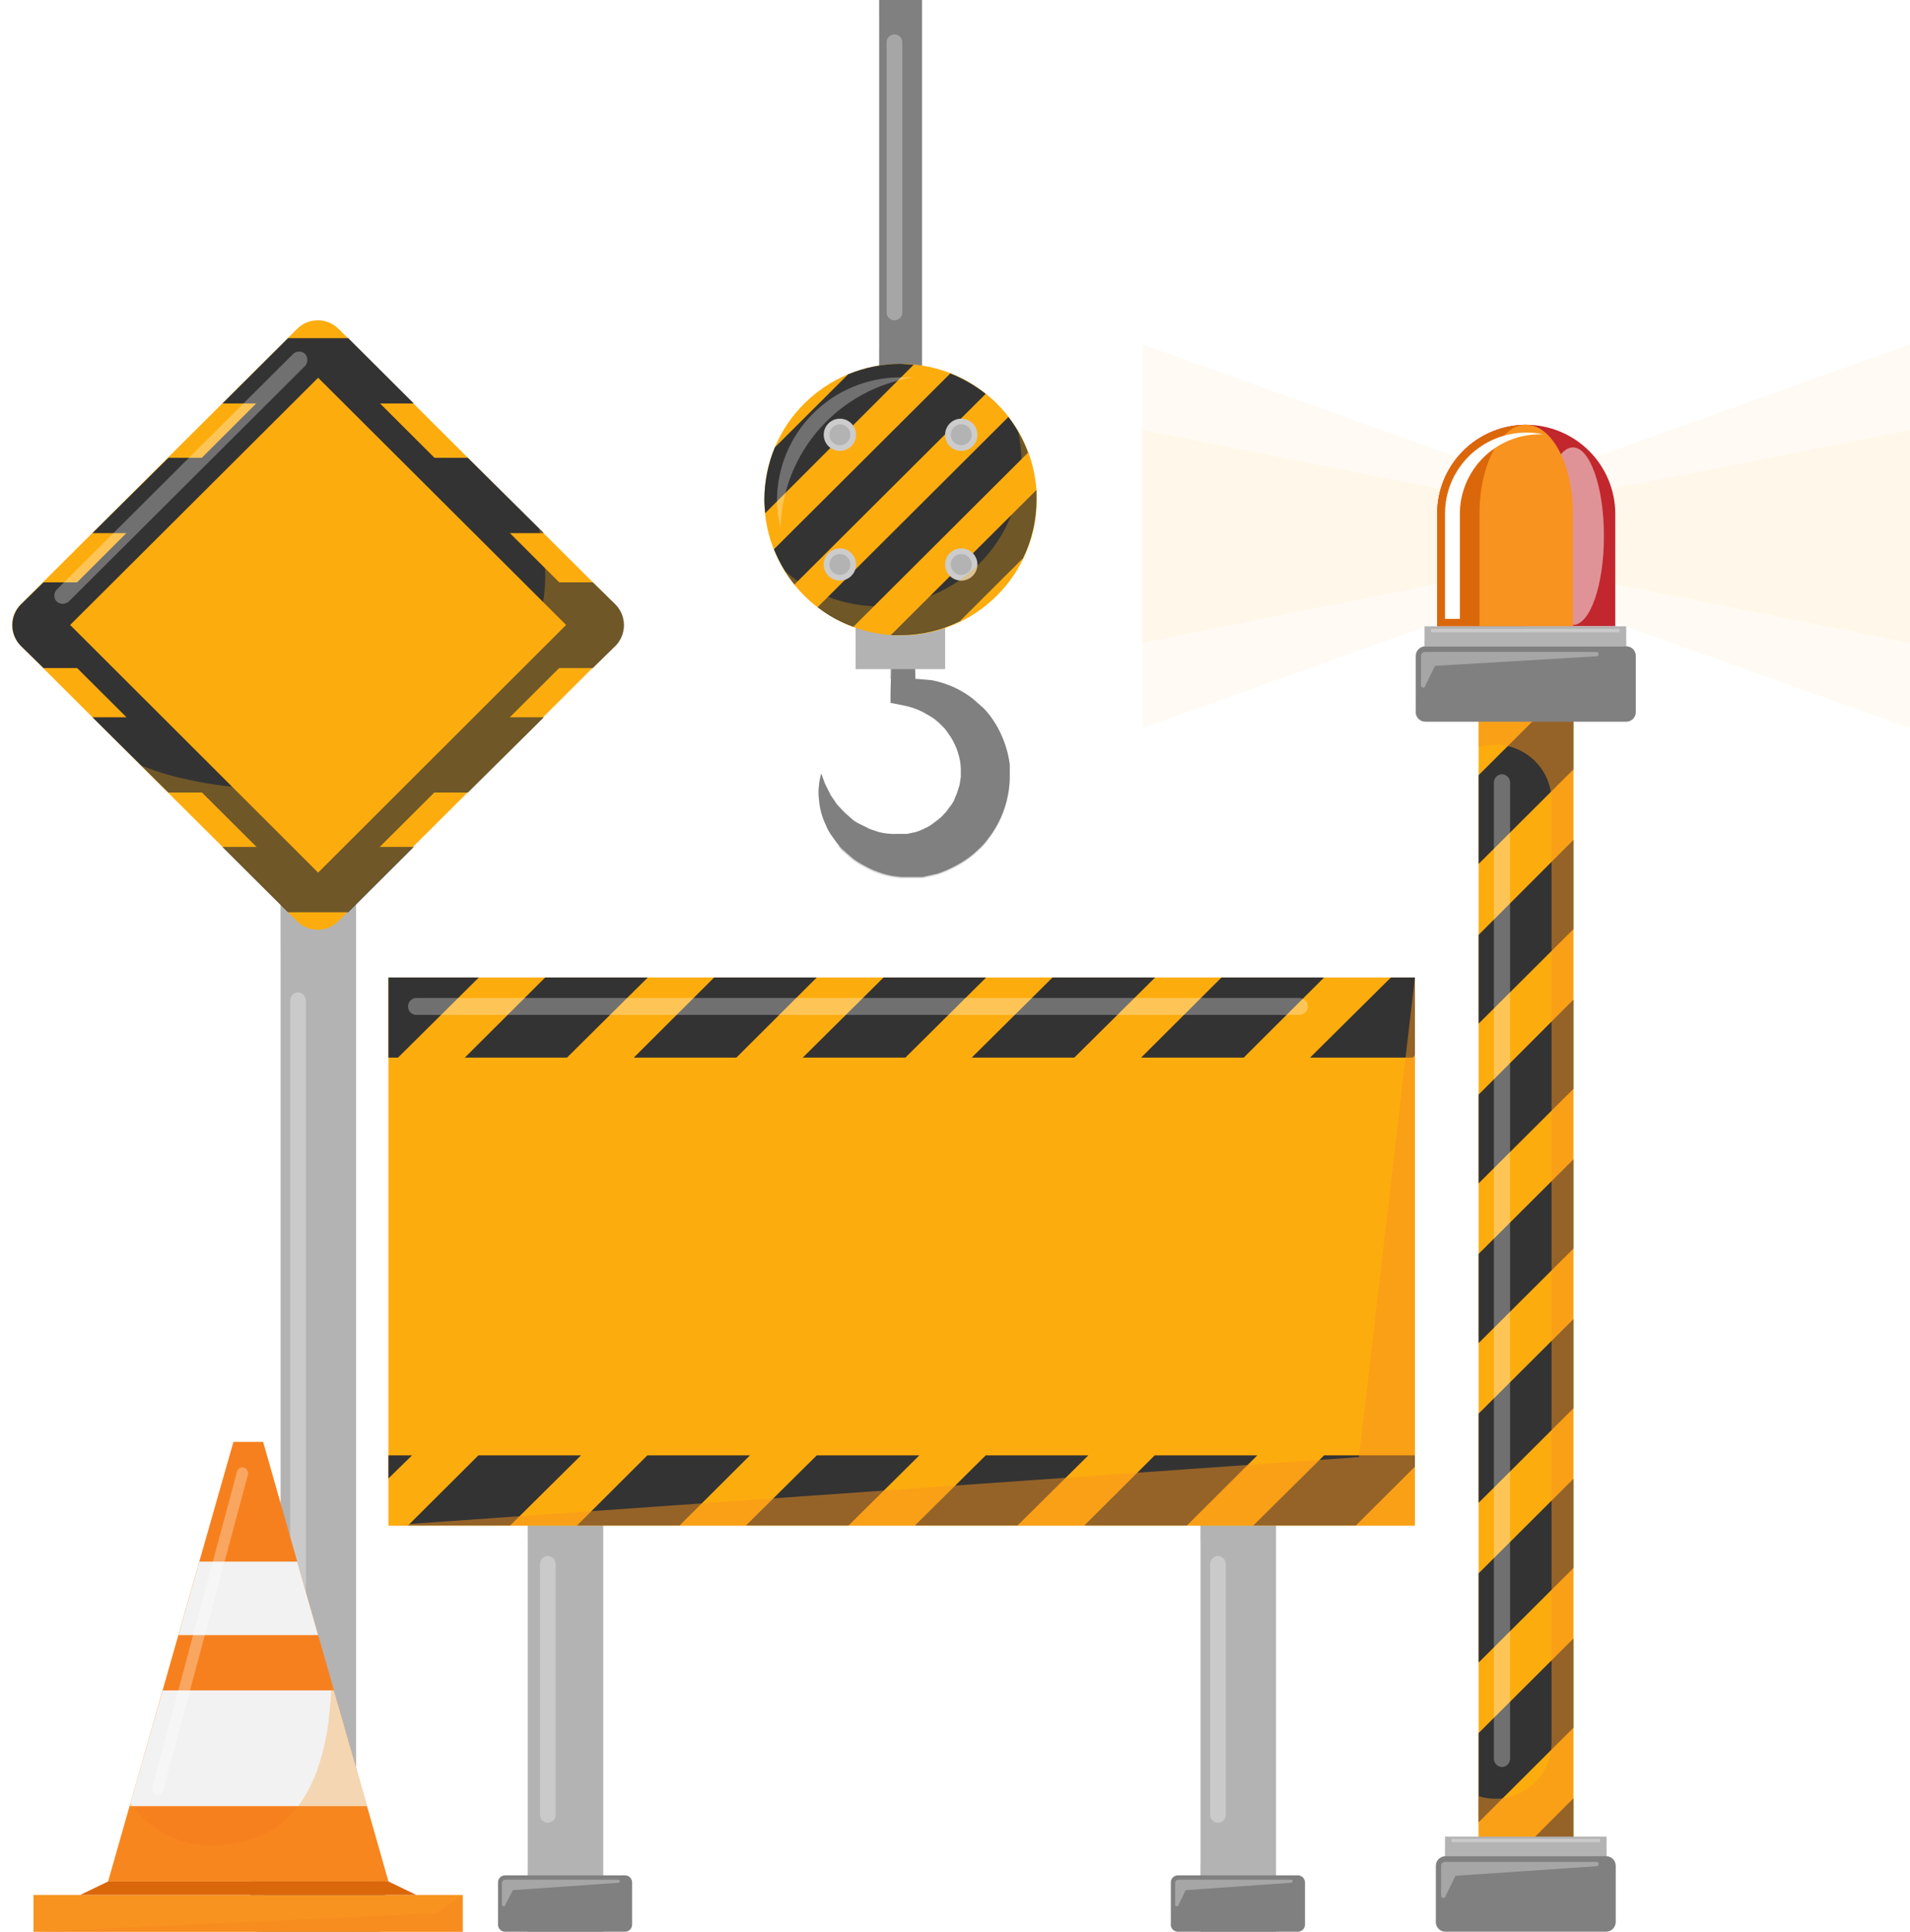 <svg width="358" height="362" viewBox="0 0 358 362" fill="none" xmlns="http://www.w3.org/2000/svg">
<path d="M66.749 157.473H52.592V361.927H66.749V157.473Z" fill="#B3B3B3"/>
<g style="mix-blend-mode:multiply" opacity="0.3">
<path d="M52.592 157.473V177.29C57.502 175.985 63.64 178.594 63.64 185.118V341.531C63.64 348.055 57.502 350.746 52.592 349.36V362H66.668V157.473H52.592Z" fill="#B3B3B3"/>
</g>
<path d="M70.841 351.398H48.337C47.614 351.398 47.027 351.983 47.027 352.703V360.638C47.027 361.359 47.614 361.943 48.337 361.943H70.841C71.564 361.943 72.151 361.359 72.151 360.638V352.703C72.151 351.983 71.564 351.398 70.841 351.398Z" fill="#808080"/>
<g style="mix-blend-mode:screen" opacity="0.3">
<path d="M48.173 357.189C47.928 357.189 47.846 357.107 47.846 356.862V352.785C47.846 352.633 47.906 352.488 48.014 352.381C48.121 352.274 48.267 352.214 48.419 352.214H69.532C69.696 352.214 69.859 352.296 69.859 352.459C69.859 352.545 69.825 352.628 69.763 352.689C69.702 352.75 69.619 352.785 69.532 352.785L49.81 354.171L48.5 356.862C48.5 356.949 48.466 357.032 48.404 357.093C48.343 357.154 48.26 357.189 48.173 357.189Z" fill="white"/>
</g>
<g style="mix-blend-mode:multiply" opacity="0.3">
<path d="M70.841 351.398H70.35V358.656C70.351 359.054 70.198 359.436 69.924 359.724C69.65 360.012 69.275 360.185 68.877 360.206H47.027V360.614C47.047 360.975 47.2 361.316 47.457 361.572C47.713 361.828 48.056 361.98 48.419 362H70.841C71.204 361.98 71.546 361.828 71.803 361.572C72.06 361.316 72.213 360.975 72.233 360.614V352.785C72.213 352.423 72.06 352.082 71.803 351.826C71.546 351.57 71.204 351.418 70.841 351.398Z" fill="#808080"/>
</g>
<g style="mix-blend-mode:screen" opacity="0.3">
<path d="M55.865 341.531C55.475 341.531 55.1 341.376 54.824 341.101C54.547 340.826 54.392 340.452 54.392 340.063V187.483C54.392 187.086 54.544 186.704 54.818 186.415C55.093 186.127 55.467 185.955 55.865 185.934C56.263 185.955 56.638 186.127 56.912 186.415C57.186 186.704 57.339 187.086 57.338 187.483V340.063C57.338 340.452 57.183 340.826 56.907 341.101C56.631 341.376 56.256 341.531 55.865 341.531Z" fill="white"/>
</g>
<path d="M115.24 113.228L63.45 61.618C61.309 59.484 57.837 59.484 55.696 61.618L3.877 113.257C1.736 115.39 1.736 118.85 3.877 120.984L55.667 172.593C57.808 174.727 61.28 174.727 63.421 172.593L115.24 120.955C117.381 118.821 117.381 115.362 115.24 113.228Z" fill="#FDAC0E"/>
<path d="M53.983 63.364L41.708 75.597H77.552L65.276 63.364H53.983Z" fill="#333333"/>
<path d="M101.939 99.899L87.699 85.79H31.561L17.321 99.899H101.939Z" fill="#333333"/>
<path d="M3.9 113.273C2.886 114.309 2.318 115.699 2.318 117.146C2.318 118.594 2.886 119.984 3.9 121.02L8.156 125.179H111.104L115.36 121.02C116.374 119.984 116.942 118.594 116.942 117.146C116.942 115.699 116.374 114.309 115.36 113.273L111.104 109.114H8.156L3.9 113.273Z" fill="#333333"/>
<path d="M31.561 148.502H87.699L101.939 134.394H17.321L31.561 148.502Z" fill="#333333"/>
<path d="M65.276 170.929L77.552 158.696H41.708L53.983 170.929H65.276Z" fill="#333333"/>
<path d="M106.039 113.862L62.871 70.844C61.082 69.061 58.18 69.061 56.39 70.844L13.222 113.862C11.433 115.646 11.433 118.537 13.222 120.321L56.39 163.338C58.18 165.122 61.082 165.122 62.871 163.338L106.039 120.321C107.829 118.537 107.829 115.646 106.039 113.862Z" fill="#FDAC0E"/>
<path d="M59.63 169.216C58.982 169.207 58.364 168.943 57.911 168.482L8.074 118.818C7.648 118.365 7.411 117.767 7.411 117.146C7.411 116.526 7.648 115.928 8.074 115.475L57.911 65.729C58.38 65.299 58.993 65.061 59.63 65.061C60.267 65.061 60.88 65.299 61.348 65.729L111.186 115.475C111.416 115.68 111.601 115.931 111.728 116.212C111.855 116.493 111.921 116.798 111.922 117.106C111.933 117.427 111.872 117.747 111.745 118.043C111.617 118.339 111.427 118.604 111.186 118.818L61.348 168.482C60.895 168.943 60.277 169.207 59.63 169.216ZM13.148 117.106L59.63 163.508L106.112 117.106L59.63 70.785L13.148 117.106Z" fill="#333333"/>
<g style="mix-blend-mode:multiply" opacity="0.3">
<path d="M115.359 113.273L101.038 99.083C101.665 101.624 102.049 104.218 102.184 106.83C102.33 110.934 101.636 115.024 100.144 118.851C98.653 122.678 96.395 126.163 93.509 129.093C89.172 133.497 83.771 136.759 78.534 140.021C65.767 148.176 49.319 149.318 34.752 145.974C31.929 145.368 29.164 144.523 26.487 143.446L55.783 172.641C56.286 173.149 56.885 173.552 57.545 173.828C58.205 174.103 58.914 174.245 59.63 174.245C60.346 174.245 61.054 174.103 61.714 173.828C62.375 173.552 62.974 173.149 63.476 172.641L115.359 121.02C116.374 119.984 116.942 118.594 116.942 117.146C116.942 115.699 116.374 114.309 115.359 113.273Z" fill="#FDAC0E"/>
</g>
<g style="mix-blend-mode:screen" opacity="0.3">
<path d="M10.611 112.702C10.335 112.401 10.182 112.009 10.182 111.601C10.182 111.194 10.335 110.801 10.611 110.5L54.965 66.3C55.267 66.025 55.661 65.872 56.07 65.872C56.479 65.872 56.873 66.025 57.175 66.3C57.457 66.614 57.612 67.02 57.612 67.442C57.612 67.863 57.457 68.269 57.175 68.584L12.902 112.702C12.587 112.983 12.179 113.138 11.756 113.138C11.334 113.138 10.926 112.983 10.611 112.702Z" fill="white"/>
</g>
<path d="M294.905 128.196H277.147V350.355H294.905V128.196Z" fill="#FDAC0E"/>
<path d="M294.25 128.196L277.147 145.24V161.877L294.905 144.18V128.196H294.25Z" fill="#333333"/>
<path d="M277.147 175.169V191.805L294.905 174.109V157.391L277.147 175.169Z" fill="#333333"/>
<path d="M277.147 205.098V221.734L294.905 204.038V187.32L277.147 205.098Z" fill="#333333"/>
<path d="M277.147 234.945V251.663L294.905 233.967V217.249L277.147 234.945Z" fill="#333333"/>
<path d="M277.147 264.874V281.592L294.905 263.895V247.178L277.147 264.874Z" fill="#333333"/>
<path d="M277.147 294.803V311.521L294.905 293.824V277.107L277.147 294.803Z" fill="#333333"/>
<path d="M277.147 324.732V341.449L294.905 323.753V307.035L277.147 324.732Z" fill="#333333"/>
<path d="M294.905 350.338V336.964L281.566 350.338H294.905Z" fill="#333333"/>
<g style="mix-blend-mode:multiply" opacity="0.5">
<path d="M277.147 128.196V140.021C278.179 139.693 279.256 139.528 280.339 139.532C283.11 139.553 285.762 140.66 287.722 142.613C289.682 144.566 290.792 147.208 290.813 149.97V326.607C290.792 329.369 289.682 332.012 287.722 333.965C285.762 335.918 283.11 337.024 280.339 337.046C279.256 337.049 278.179 336.884 277.147 336.556V350.338H294.905V128.196H277.147Z" fill="#F7931E"/>
</g>
<g style="mix-blend-mode:multiply" opacity="0.05">
<path d="M277.147 113.844L214.134 136.433V64.506L277.147 87.095V113.844Z" fill="#FDAC0E"/>
</g>
<g style="mix-blend-mode:multiply" opacity="0.05">
<path d="M294.905 113.844L358 136.433V64.506L294.905 87.095V113.844Z" fill="#FDAC0E"/>
</g>
<g style="mix-blend-mode:multiply" opacity="0.05">
<path d="M277.147 107.891L214.134 120.449V80.571L277.147 93.048V107.891Z" fill="#FDAC0E"/>
</g>
<g style="mix-blend-mode:multiply" opacity="0.05">
<path d="M294.905 107.891L358 120.449V80.571L294.905 93.048V107.891Z" fill="#FDAC0E"/>
</g>
<path d="M302.761 117.35V96.229C302.74 91.823 300.974 87.604 297.848 84.489C294.722 81.374 290.488 79.614 286.067 79.593C283.875 79.593 281.704 80.023 279.678 80.859C277.653 81.695 275.813 82.921 274.262 84.465C272.712 86.01 271.483 87.844 270.644 89.863C269.805 91.881 269.373 94.044 269.373 96.229V117.35H302.761Z" fill="#C1272D"/>
<g style="mix-blend-mode:screen" opacity="0.5">
<path d="M285.985 117.106C294.075 117.106 300.634 109.657 300.634 100.469C300.634 91.281 294.075 83.833 285.985 83.833C277.895 83.833 271.337 91.281 271.337 100.469C271.337 109.657 277.895 117.106 285.985 117.106Z" fill="#333333"/>
<path d="M294.823 117.106C298.032 117.106 300.634 109.657 300.634 100.469C300.634 91.281 298.032 83.833 294.823 83.833C291.615 83.833 289.013 91.281 289.013 100.469C289.013 109.657 291.615 117.106 294.823 117.106Z" fill="white"/>
<path d="M277.147 117.106C280.356 117.106 282.957 109.657 282.957 100.469C282.957 91.281 280.356 83.833 277.147 83.833C273.938 83.833 271.337 91.281 271.337 100.469C271.337 109.657 273.938 117.106 277.147 117.106Z" fill="white"/>
</g>
<g style="mix-blend-mode:multiply">
<path d="M285.903 79.593C281.504 79.636 277.3 81.407 274.204 84.523C271.109 87.638 269.373 91.845 269.373 96.229V117.35H285.903V79.593Z" fill="#DB670B"/>
</g>
<g style="mix-blend-mode:multiply">
<path d="M294.823 117.35V96.229C294.823 87.095 290.895 79.593 286.067 79.593C281.239 79.593 277.311 87.095 277.311 96.229V117.35H294.823Z" fill="#F7931E"/>
</g>
<g style="mix-blend-mode:overlay">
<path d="M273.628 96.229C273.649 92.313 275.214 88.562 277.985 85.786C280.756 83.01 284.511 81.43 288.44 81.387H289.259C288.211 81.157 287.14 81.048 286.067 81.061C282.03 81.061 278.158 82.659 275.304 85.503C272.449 88.348 270.846 92.206 270.846 96.229V115.964H273.628V96.229Z" fill="white"/>
</g>
<path d="M304.807 117.35H267V121.085H304.807V117.35Z" fill="#B3B3B3"/>
<g style="mix-blend-mode:screen" opacity="0.3">
<path d="M303.58 117.84H268.227V118.476H303.58V117.84Z" fill="white"/>
</g>
<g style="mix-blend-mode:multiply" opacity="0.4">
<path d="M304.807 120.042H267V121.11H304.807V120.042Z" fill="#B3B3B3"/>
</g>
<path d="M304.807 121.102H267.163C266.169 121.102 265.363 121.905 265.363 122.896V133.432C265.363 134.423 266.169 135.226 267.163 135.226H304.807C305.802 135.226 306.608 134.423 306.608 133.432V122.896C306.608 121.905 305.802 121.102 304.807 121.102Z" fill="#808080"/>
<g style="mix-blend-mode:screen" opacity="0.3">
<path d="M266.754 128.849C266.646 128.849 266.542 128.806 266.465 128.729C266.388 128.653 266.345 128.549 266.345 128.441V122.896C266.345 122.701 266.423 122.514 266.561 122.377C266.699 122.239 266.886 122.162 267.081 122.162H299.243C299.351 122.162 299.455 122.205 299.532 122.281C299.609 122.358 299.652 122.461 299.652 122.569C299.652 122.678 299.609 122.781 299.532 122.858C299.455 122.934 299.351 122.977 299.243 122.977L268.964 124.771L267.163 128.441C267.163 128.495 267.153 128.548 267.132 128.597C267.112 128.647 267.081 128.692 267.043 128.729C267.005 128.767 266.96 128.797 266.911 128.818C266.861 128.838 266.808 128.849 266.754 128.849Z" fill="white"/>
</g>
<g style="mix-blend-mode:multiply" opacity="0.3">
<path d="M304.725 121.102H304.071V130.888C304.071 131.407 303.864 131.904 303.495 132.271C303.127 132.639 302.628 132.845 302.107 132.845H265.363V133.497C265.363 133.951 265.544 134.387 265.866 134.708C266.188 135.029 266.626 135.21 267.081 135.21H304.725C304.958 135.221 305.19 135.185 305.408 135.104C305.626 135.022 305.825 134.898 305.994 134.738C306.162 134.578 306.296 134.385 306.388 134.172C306.479 133.959 306.526 133.729 306.526 133.497V122.896C306.526 122.42 306.336 121.963 305.998 121.627C305.661 121.291 305.203 121.102 304.725 121.102Z" fill="#808080"/>
</g>
<path d="M301.125 344.141H270.846V347.875H301.125V344.141Z" fill="#B3B3B3"/>
<g style="mix-blend-mode:screen" opacity="0.3">
<path d="M299.897 344.548H272.073V345.184H299.897V344.548Z" fill="white"/>
</g>
<g style="mix-blend-mode:multiply" opacity="0.4">
<path d="M301.125 346.75H270.846V347.819H301.125V346.75Z" fill="#B3B3B3"/>
</g>
<path d="M301.043 347.81H270.928C269.933 347.81 269.127 348.614 269.127 349.604V360.141C269.127 361.131 269.933 361.935 270.928 361.935H301.043C302.037 361.935 302.843 361.131 302.843 360.141V349.604C302.843 348.614 302.037 347.81 301.043 347.81Z" fill="#808080"/>
<g style="mix-blend-mode:screen" opacity="0.3">
<path d="M270.519 355.639C270.403 355.62 270.298 355.56 270.223 355.47C270.148 355.38 270.108 355.267 270.109 355.15V349.604C270.109 349.501 270.13 349.398 270.172 349.303C270.214 349.209 270.276 349.124 270.353 349.054C270.431 348.985 270.522 348.933 270.621 348.901C270.72 348.869 270.824 348.859 270.928 348.871H299.243C299.351 348.871 299.455 348.913 299.532 348.99C299.609 349.066 299.652 349.17 299.652 349.278C299.652 349.386 299.609 349.49 299.532 349.567C299.455 349.643 299.351 349.686 299.243 349.686L272.81 351.48L271.01 355.15C271.01 355.214 270.997 355.278 270.972 355.337C270.948 355.396 270.911 355.45 270.866 355.496C270.82 355.541 270.766 355.577 270.706 355.602C270.647 355.627 270.583 355.639 270.519 355.639Z" fill="white"/>
</g>
<g style="mix-blend-mode:multiply" opacity="0.3">
<path d="M300.961 347.81H300.306V357.596C300.285 358.123 300.06 358.621 299.679 358.985C299.297 359.35 298.789 359.554 298.26 359.553H269.127V360.206C269.127 360.682 269.317 361.138 269.655 361.475C269.992 361.811 270.45 362 270.928 362H300.961C301.438 362 301.896 361.811 302.234 361.475C302.572 361.138 302.761 360.682 302.761 360.206V349.604C302.761 349.129 302.572 348.672 302.234 348.336C301.896 347.999 301.438 347.81 300.961 347.81Z" fill="#808080"/>
</g>
<g style="mix-blend-mode:screen" opacity="0.3">
<path d="M281.484 331.093C281.1 331.073 280.737 330.912 280.465 330.641C280.193 330.37 280.031 330.008 280.011 329.625V146.545C280.031 146.162 280.193 145.8 280.465 145.529C280.737 145.258 281.1 145.097 281.484 145.077C281.883 145.077 282.266 145.229 282.556 145.502C282.845 145.775 283.018 146.149 283.039 146.545V329.625C283.018 330.021 282.845 330.395 282.556 330.668C282.266 330.941 281.883 331.093 281.484 331.093Z" fill="white"/>
</g>
<path d="M113.068 247.341H98.911V361.992H113.068V247.341Z" fill="#B3B3B3"/>
<g style="mix-blend-mode:multiply" opacity="0.3">
<path d="M98.911 247.341V288.687C103.821 287.382 109.958 289.991 109.958 296.597V341.531C109.958 348.055 103.821 350.746 98.911 349.36V362H112.986V247.341H98.911Z" fill="#B3B3B3"/>
</g>
<path d="M239.176 247.341H225.018V361.992H239.176V247.341Z" fill="#B3B3B3"/>
<g style="mix-blend-mode:multiply" opacity="0.3">
<path d="M225.018 247.341V288.687C229.928 287.382 236.066 289.991 236.066 296.597V341.531C236.066 348.055 229.928 350.746 225.018 349.36V362H239.094V247.341H225.018Z" fill="#B3B3B3"/>
</g>
<path d="M265.199 183.161H72.805V285.881H265.199V183.161Z" fill="#FDAC0E"/>
<path d="M72.805 272.703V277.025L77.224 272.703H72.805Z" fill="#333333"/>
<path d="M89.663 272.703L76.488 285.832H95.637L108.894 272.703H89.663Z" fill="#333333"/>
<path d="M121.333 272.703L108.158 285.832H127.389L140.565 272.703H121.333Z" fill="#333333"/>
<path d="M153.085 272.703L139.828 285.832H159.059L172.317 272.703H153.085Z" fill="#333333"/>
<path d="M184.756 272.703L171.498 285.832H190.729L203.987 272.703H184.756Z" fill="#333333"/>
<path d="M216.425 272.703L203.25 285.832H222.481L235.657 272.703H216.425Z" fill="#333333"/>
<path d="M248.178 272.703L234.92 285.832H254.152L265.199 274.823V272.703H248.178Z" fill="#333333"/>
<path d="M74.606 198.166L89.745 183.161H72.805V198.166H74.606Z" fill="#333333"/>
<path d="M106.276 198.166L121.415 183.161H102.184L87.126 198.166H106.276Z" fill="#333333"/>
<path d="M138.028 198.166L153.085 183.161H133.854L118.796 198.166H138.028Z" fill="#333333"/>
<path d="M169.698 198.166L184.837 183.161H165.606L150.467 198.166H169.698Z" fill="#333333"/>
<path d="M201.368 198.166L216.507 183.161H197.276L182.137 198.166H201.368Z" fill="#333333"/>
<path d="M233.12 198.166L248.178 183.161H228.946L213.889 198.166H233.12Z" fill="#333333"/>
<path d="M264.79 198.166L265.199 197.759V183.161H260.698L245.559 198.166H264.79Z" fill="#333333"/>
<g style="mix-blend-mode:multiply" opacity="0.5">
<path d="M265.199 285.832H72.805L254.724 273.029L265.199 183.161V285.832Z" fill="#F7931E"/>
</g>
<g style="mix-blend-mode:screen" opacity="0.3">
<path d="M76.488 188.625C76.477 188.415 76.509 188.204 76.582 188.007C76.655 187.809 76.768 187.629 76.913 187.476C77.059 187.324 77.234 187.202 77.428 187.119C77.622 187.036 77.831 186.994 78.043 186.994H243.513C243.947 186.994 244.363 187.166 244.67 187.472C244.977 187.777 245.15 188.192 245.15 188.625C245.129 189.043 244.947 189.437 244.642 189.726C244.337 190.014 243.933 190.175 243.513 190.174H78.043C77.63 190.174 77.235 190.011 76.943 189.721C76.652 189.43 76.488 189.036 76.488 188.625Z" fill="white"/>
</g>
<path d="M243.267 351.398H220.763C220.04 351.398 219.453 351.983 219.453 352.703V360.638C219.453 361.359 220.04 361.943 220.763 361.943H243.267C243.99 361.943 244.577 361.359 244.577 360.638V352.703C244.577 351.983 243.99 351.398 243.267 351.398Z" fill="#808080"/>
<g style="mix-blend-mode:screen" opacity="0.3">
<path d="M220.599 357.189C220.354 357.189 220.272 357.107 220.272 356.862V352.785C220.272 352.633 220.332 352.488 220.44 352.381C220.547 352.274 220.693 352.214 220.845 352.214H241.958C242.122 352.214 242.285 352.296 242.285 352.459C242.285 352.545 242.251 352.628 242.189 352.689C242.128 352.75 242.045 352.785 241.958 352.785L222.236 354.171L220.926 356.862C220.926 356.949 220.892 357.032 220.831 357.093C220.769 357.154 220.686 357.189 220.599 357.189Z" fill="white"/>
</g>
<g style="mix-blend-mode:multiply" opacity="0.3">
<path d="M243.267 351.398H242.776V358.656C242.777 359.054 242.624 359.436 242.35 359.724C242.076 360.012 241.701 360.185 241.303 360.206H219.453V360.614C219.473 360.975 219.626 361.316 219.883 361.572C220.139 361.828 220.482 361.98 220.845 362H243.267C243.63 361.98 243.973 361.828 244.229 361.572C244.486 361.316 244.639 360.975 244.659 360.614V352.785C244.639 352.423 244.486 352.082 244.229 351.826C243.973 351.57 243.63 351.418 243.267 351.398Z" fill="#808080"/>
</g>
<path d="M117.16 351.398H94.655C93.932 351.398 93.346 351.983 93.346 352.703V360.638C93.346 361.359 93.932 361.943 94.655 361.943H117.16C117.883 361.943 118.469 361.359 118.469 360.638V352.703C118.469 351.983 117.883 351.398 117.16 351.398Z" fill="#808080"/>
<g style="mix-blend-mode:screen" opacity="0.3">
<path d="M94.41 357.189C94.323 357.189 94.24 357.154 94.178 357.093C94.117 357.032 94.082 356.949 94.082 356.862V352.785C94.102 352.626 94.18 352.481 94.301 352.375C94.421 352.27 94.577 352.213 94.737 352.214H115.85C116.014 352.214 116.178 352.296 116.178 352.459C116.178 352.545 116.143 352.628 116.082 352.689C116.02 352.751 115.937 352.785 115.85 352.785L96.128 354.171L94.737 356.862C94.737 357.107 94.655 357.189 94.41 357.189Z" fill="white"/>
</g>
<g style="mix-blend-mode:multiply" opacity="0.3">
<path d="M117.16 351.398H116.669V358.656C116.669 359.054 116.517 359.436 116.243 359.724C115.968 360.012 115.594 360.185 115.196 360.206H93.346V360.614C93.365 360.975 93.518 361.316 93.775 361.572C94.032 361.828 94.374 361.98 94.737 362H117.16C117.514 361.979 117.847 361.824 118.091 361.566C118.334 361.308 118.47 360.968 118.469 360.614V352.785C118.47 352.431 118.334 352.09 118.091 351.832C117.847 351.574 117.514 351.419 117.16 351.398Z" fill="#808080"/>
</g>
<g style="mix-blend-mode:screen" opacity="0.3">
<path d="M102.675 341.531C102.284 341.531 101.91 341.376 101.633 341.101C101.357 340.826 101.202 340.452 101.202 340.063V293.09C101.201 292.693 101.354 292.311 101.628 292.023C101.902 291.734 102.277 291.562 102.675 291.541C103.073 291.562 103.448 291.734 103.722 292.023C103.996 292.311 104.149 292.693 104.148 293.09V340.063C104.148 340.256 104.11 340.447 104.036 340.625C103.962 340.803 103.853 340.965 103.717 341.101C103.58 341.237 103.417 341.345 103.239 341.419C103.06 341.493 102.868 341.531 102.675 341.531Z" fill="white"/>
</g>
<g style="mix-blend-mode:screen" opacity="0.3">
<path d="M228.292 341.531C228.098 341.531 227.907 341.493 227.728 341.419C227.549 341.345 227.387 341.237 227.25 341.101C227.113 340.965 227.005 340.803 226.931 340.625C226.857 340.447 226.819 340.256 226.819 340.063V293.09C226.818 292.693 226.971 292.311 227.245 292.023C227.519 291.734 227.894 291.562 228.292 291.541C228.69 291.562 229.064 291.734 229.339 292.023C229.613 292.311 229.765 292.693 229.765 293.09V340.063C229.765 340.452 229.609 340.826 229.333 341.101C229.057 341.376 228.682 341.531 228.292 341.531Z" fill="white"/>
</g>
<path d="M43.754 270.175L20.267 352.54H72.805L49.319 270.175H43.754Z" fill="#F7801E"/>
<path d="M37.371 292.601L33.443 306.383H59.63L55.702 292.601H37.371Z" fill="#F2F2F2"/>
<path d="M68.795 338.432L62.576 316.74H30.497L24.277 338.432H68.795Z" fill="#F2F2F2"/>
<path d="M86.717 355.068H6.273V361.967H86.717V355.068Z" fill="#F7931E"/>
<g style="mix-blend-mode:multiply" opacity="0.3">
<path d="M86.799 355.068L81.725 358.493L6.273 362H86.799V355.068Z" fill="#F7801E"/>
</g>
<path d="M78.043 355.068H15.03L20.267 352.54H72.805L78.043 355.068Z" fill="#DB670B"/>
<g style="mix-blend-mode:multiply" opacity="0.3">
<path d="M62.167 315.272C62.085 317.718 61.84 320.083 61.594 322.53C60.285 332.153 56.52 342.428 45.882 344.956C41.872 345.935 37.289 346.179 33.361 344.711C29.735 343.427 26.611 341.028 24.441 337.861L20.267 352.54H72.805L62.167 315.272Z" fill="#F7931E"/>
</g>
<g style="mix-blend-mode:screen" opacity="0.3">
<path d="M29.269 336.312C28.992 336.218 28.761 336.023 28.624 335.765C28.487 335.507 28.454 335.207 28.533 334.926L44.409 275.802C44.437 275.661 44.495 275.527 44.577 275.409C44.659 275.29 44.765 275.19 44.887 275.114C45.01 275.037 45.147 274.987 45.289 274.965C45.432 274.943 45.578 274.95 45.718 274.986C45.995 275.08 46.226 275.276 46.363 275.534C46.5 275.791 46.533 276.092 46.455 276.373L30.578 335.496C30.55 335.637 30.492 335.771 30.41 335.89C30.328 336.008 30.222 336.108 30.1 336.185C29.977 336.261 29.84 336.312 29.698 336.333C29.555 336.355 29.409 336.348 29.269 336.312Z" fill="white"/>
</g>
<path d="M172.807 0H164.788V92.755H172.807V0Z" fill="#808080"/>
<g style="mix-blend-mode:multiply" opacity="0.3">
<path d="M164.788 0V2.773C167.652 2.12 171.089 3.67 171.089 7.503V60.755C171.089 64.506 167.652 66.137 164.788 65.485V92.722H172.807V0H164.788Z" fill="#808080"/>
</g>
<path d="M189.256 145.159V144.914V143.202C189 141.254 188.448 139.357 187.62 137.575C186.828 135.807 185.75 134.181 184.428 132.763L182.3 130.888C181.548 130.315 180.755 129.797 179.927 129.338C178.287 128.451 176.521 127.818 174.69 127.463L171.989 127.218H171.58L171.334 117.758H167.243L166.915 129.746V131.703L169.37 132.192C170.623 132.427 171.836 132.839 172.971 133.416L174.526 134.313C175.024 134.62 175.49 134.975 175.917 135.373L177.145 136.596L178.127 137.982C178.43 138.454 178.704 138.944 178.945 139.45C179.171 139.925 179.363 140.416 179.518 140.918C179.683 141.427 179.819 141.944 179.927 142.468C180.022 143.007 180.077 143.552 180.091 144.099V144.425V145.159V145.567L179.845 147.116L179.354 148.665C179.191 149.073 178.945 149.563 178.781 150.052C178.529 150.517 178.227 150.955 177.881 151.357C177.605 151.803 177.275 152.213 176.899 152.58C176.558 152.975 176.174 153.33 175.754 153.64L174.444 154.619C173.546 155.168 172.584 155.606 171.58 155.923L170.762 156.087L170.025 156.25H168.225C167.069 156.303 165.912 156.193 164.788 155.923L163.069 155.353L161.432 154.537C160.843 154.29 160.292 153.961 159.796 153.558L158.323 152.254L156.931 150.786L155.704 148.992L154.722 147.034C154.558 146.708 154.476 146.382 154.313 145.974C154.149 145.567 154.067 145.24 153.904 144.914L153.658 146.056C153.563 146.457 153.509 146.867 153.494 147.279C153.385 148.091 153.385 148.914 153.494 149.726C153.61 151.426 154.055 153.087 154.804 154.619C155.127 155.439 155.568 156.208 156.113 156.902C156.613 157.643 157.159 158.351 157.75 159.022L159.796 160.816C160.537 161.382 161.332 161.873 162.169 162.284C162.975 162.747 163.825 163.129 164.706 163.426C165.608 163.756 166.54 164.002 167.488 164.16L168.879 164.323H172.971L175.835 163.671C177.684 163.022 179.443 162.145 181.073 161.061C181.888 160.501 182.655 159.874 183.364 159.185C184.103 158.53 184.762 157.791 185.328 156.984C187.146 154.61 188.379 151.845 188.929 148.91C189.119 147.942 189.228 146.96 189.256 145.974V145.159Z" fill="#808080"/>
<g style="mix-blend-mode:multiply" opacity="0.3">
<path d="M171.416 127.136L171.171 117.677H167.079L166.833 127.136H171.416Z" fill="#808080"/>
</g>
<g style="mix-blend-mode:multiply" opacity="0.3">
<path d="M189.256 144.914V143.202C189 141.254 188.448 139.357 187.62 137.575C187.014 136.26 186.244 135.027 185.328 133.905C186.344 136.249 186.872 138.773 186.883 141.326C186.819 146.562 184.704 151.566 180.988 155.268C177.273 158.971 172.251 161.079 166.997 161.143C163.417 161.127 159.909 160.14 156.85 158.288L157.668 159.267L159.714 161.061C160.455 161.626 161.25 162.118 162.087 162.529C162.893 162.992 163.743 163.374 164.624 163.671C165.526 164.001 166.458 164.247 167.406 164.405L168.798 164.568H172.971L175.835 163.915C177.684 163.267 179.443 162.39 181.073 161.306C181.888 160.746 182.655 160.118 183.364 159.43C184.103 158.775 184.762 158.036 185.328 157.228C187.146 154.855 188.379 152.09 188.929 149.155C189.119 148.187 189.228 147.205 189.256 146.219V145.077V144.914Z" fill="#808080"/>
</g>
<path d="M177.145 117.432H160.369V125.359H177.145V117.432Z" fill="#B3B3B3"/>
<g style="mix-blend-mode:multiply" opacity="0.3">
<path d="M160.369 117.432V119.144C164.504 120.064 168.769 120.257 172.971 119.715C175.508 119.308 176.572 123.222 174.035 123.63C169.487 124.227 164.872 124.09 160.369 123.222V125.424H177.145V117.432H160.369Z" fill="#B3B3B3"/>
</g>
<path d="M168.798 119.063C182.899 119.063 194.33 107.671 194.33 93.619C194.33 79.567 182.899 68.176 168.798 68.176C154.696 68.176 143.265 79.567 143.265 93.619C143.265 107.671 154.696 119.063 168.798 119.063Z" fill="#FDAC0E"/>
<path d="M168.798 68.176C165.428 68.186 162.092 68.851 158.977 70.133L145.229 83.833C143.951 86.94 143.284 90.262 143.265 93.619C143.265 94.435 143.347 95.332 143.429 96.147L171.253 68.339L168.798 68.176Z" fill="#333333"/>
<path d="M184.755 73.803C182.744 72.212 180.511 70.921 178.127 69.97L145.065 102.916C146.02 105.292 147.315 107.517 148.912 109.522L184.755 73.803Z" fill="#333333"/>
<path d="M192.693 84.812C191.811 82.411 190.57 80.156 189.011 78.125L153.249 113.762C155.277 115.332 157.542 116.571 159.959 117.432L192.693 84.812Z" fill="#333333"/>
<path d="M194.248 93.619V91.825L166.997 118.981H168.798C172.659 118.97 176.466 118.077 179.927 116.372L191.711 104.629C193.382 101.197 194.25 97.433 194.248 93.619Z" fill="#333333"/>
<path d="M157.423 84.486C159.095 84.486 160.451 83.135 160.451 81.468C160.451 79.802 159.095 78.451 157.423 78.451C155.75 78.451 154.395 79.802 154.395 81.468C154.395 83.135 155.75 84.486 157.423 84.486Z" fill="#CCCCCC"/>
<g style="mix-blend-mode:multiply" opacity="0.3">
<path d="M159.469 79.266C160.369 81.061 159.55 83.833 156.932 83.833C156.131 83.826 155.366 83.504 154.804 82.936C155.075 83.387 155.458 83.759 155.918 84.017C156.377 84.274 156.896 84.408 157.423 84.404C158.204 84.404 158.953 84.095 159.506 83.544C160.058 82.994 160.369 82.247 160.369 81.468C160.376 81.06 160.3 80.654 160.145 80.275C159.991 79.897 159.76 79.554 159.469 79.266Z" fill="#CCCCCC"/>
</g>
<path d="M159.387 81.468C159.387 81.855 159.271 82.234 159.056 82.556C158.84 82.877 158.533 83.128 158.174 83.276C157.815 83.425 157.42 83.463 157.039 83.388C156.658 83.312 156.308 83.126 156.034 82.852C155.759 82.579 155.572 82.23 155.496 81.85C155.42 81.471 155.459 81.077 155.608 80.719C155.757 80.362 156.008 80.056 156.331 79.841C156.654 79.626 157.034 79.511 157.423 79.511C157.68 79.511 157.936 79.562 158.174 79.66C158.412 79.758 158.629 79.903 158.811 80.084C158.994 80.266 159.138 80.482 159.237 80.719C159.336 80.957 159.387 81.211 159.387 81.468Z" fill="#B3B3B3"/>
<g style="mix-blend-mode:multiply" opacity="0.3">
<path d="M158.323 80.164H158.896C158.714 79.953 158.487 79.785 158.233 79.672C157.978 79.559 157.701 79.504 157.422 79.511C157.165 79.511 156.909 79.562 156.671 79.66C156.433 79.758 156.216 79.903 156.034 80.084C155.851 80.266 155.707 80.482 155.608 80.719C155.509 80.957 155.458 81.211 155.458 81.468C155.448 81.95 155.624 82.417 155.949 82.773C155.915 82.443 155.951 82.109 156.054 81.793C156.158 81.477 156.328 81.187 156.551 80.94C156.775 80.694 157.049 80.498 157.354 80.364C157.659 80.23 157.989 80.162 158.323 80.164Z" fill="#B3B3B3"/>
</g>
<path d="M180.173 84.486C181.845 84.486 183.201 83.135 183.201 81.468C183.201 79.802 181.845 78.451 180.173 78.451C178.5 78.451 177.145 79.802 177.145 81.468C177.145 83.135 178.5 84.486 180.173 84.486Z" fill="#CCCCCC"/>
<g style="mix-blend-mode:multiply" opacity="0.3">
<path d="M182.219 79.266C183.119 81.061 182.3 83.833 179.682 83.833C178.881 83.826 178.116 83.504 177.554 82.936C177.825 83.387 178.208 83.759 178.668 84.017C179.127 84.274 179.646 84.408 180.173 84.404C180.954 84.404 181.703 84.095 182.256 83.544C182.808 82.994 183.119 82.247 183.119 81.468C183.126 81.06 183.05 80.654 182.895 80.275C182.741 79.897 182.51 79.554 182.219 79.266Z" fill="#CCCCCC"/>
</g>
<path d="M182.137 81.468C182.137 81.855 182.022 82.234 181.806 82.556C181.59 82.877 181.283 83.128 180.924 83.276C180.566 83.425 180.171 83.463 179.79 83.388C179.409 83.312 179.059 83.126 178.784 82.852C178.509 82.579 178.322 82.23 178.246 81.85C178.171 81.471 178.21 81.077 178.358 80.719C178.507 80.362 178.759 80.056 179.082 79.841C179.405 79.626 179.784 79.511 180.173 79.511C180.431 79.511 180.686 79.562 180.924 79.66C181.163 79.758 181.379 79.903 181.562 80.084C181.744 80.266 181.889 80.482 181.987 80.719C182.086 80.957 182.137 81.211 182.137 81.468Z" fill="#B3B3B3"/>
<g style="mix-blend-mode:multiply" opacity="0.3">
<path d="M181.073 80.164H181.646C181.464 79.953 181.238 79.785 180.983 79.672C180.728 79.559 180.451 79.504 180.173 79.511C179.915 79.511 179.659 79.562 179.421 79.66C179.183 79.758 178.966 79.903 178.784 80.084C178.602 80.266 178.457 80.482 178.358 80.719C178.26 80.957 178.209 81.211 178.209 81.468C178.198 81.95 178.374 82.417 178.7 82.773C178.665 82.443 178.701 82.109 178.805 81.793C178.908 81.477 179.078 81.187 179.302 80.94C179.526 80.694 179.799 80.498 180.104 80.364C180.409 80.23 180.739 80.162 181.073 80.164Z" fill="#B3B3B3"/>
</g>
<path d="M157.423 108.787C159.095 108.787 160.451 107.437 160.451 105.77C160.451 104.104 159.095 102.753 157.423 102.753C155.75 102.753 154.395 104.104 154.395 105.77C154.395 107.437 155.75 108.787 157.423 108.787Z" fill="#CCCCCC"/>
<g style="mix-blend-mode:multiply" opacity="0.3">
<path d="M159.469 103.568C160.369 105.362 159.55 108.135 156.932 108.135C156.532 108.152 156.135 108.08 155.767 107.925C155.399 107.77 155.07 107.535 154.804 107.238C155.07 107.698 155.451 108.083 155.91 108.354C156.369 108.626 156.889 108.775 157.423 108.788C158.211 108.766 158.961 108.439 159.511 107.875C160.061 107.312 160.369 106.557 160.369 105.77C160.366 104.948 160.043 104.159 159.469 103.568Z" fill="#CCCCCC"/>
</g>
<path d="M157.423 107.727C158.507 107.727 159.387 106.851 159.387 105.77C159.387 104.689 158.507 103.813 157.423 103.813C156.338 103.813 155.458 104.689 155.458 105.77C155.458 106.851 156.338 107.727 157.423 107.727Z" fill="#B3B3B3"/>
<g style="mix-blend-mode:multiply" opacity="0.3">
<path d="M158.323 104.465H158.896C158.636 104.171 158.293 103.962 157.913 103.864C157.532 103.766 157.131 103.784 156.761 103.915C156.39 104.047 156.068 104.287 155.836 104.603C155.604 104.919 155.472 105.297 155.458 105.689C155.448 106.17 155.624 106.638 155.949 106.993C155.927 106.669 155.972 106.344 156.081 106.038C156.19 105.732 156.361 105.452 156.584 105.215C156.807 104.978 157.076 104.789 157.375 104.66C157.674 104.531 157.997 104.465 158.323 104.465Z" fill="#B3B3B3"/>
</g>
<path d="M180.173 108.787C181.845 108.787 183.201 107.437 183.201 105.77C183.201 104.104 181.845 102.753 180.173 102.753C178.5 102.753 177.145 104.104 177.145 105.77C177.145 107.437 178.5 108.787 180.173 108.787Z" fill="#CCCCCC"/>
<g style="mix-blend-mode:multiply" opacity="0.3">
<path d="M182.219 103.568C183.119 105.362 182.3 108.135 179.682 108.135C179.283 108.152 178.885 108.08 178.517 107.925C178.149 107.77 177.82 107.535 177.554 107.238C177.82 107.698 178.201 108.083 178.66 108.354C179.119 108.626 179.639 108.775 180.173 108.788C180.961 108.766 181.711 108.439 182.261 107.875C182.811 107.312 183.119 106.557 183.119 105.77C183.116 104.948 182.793 104.159 182.219 103.568Z" fill="#CCCCCC"/>
</g>
<path d="M182.137 105.77C182.137 106.157 182.022 106.536 181.806 106.858C181.59 107.179 181.283 107.43 180.924 107.578C180.566 107.727 180.171 107.765 179.79 107.69C179.409 107.614 179.059 107.428 178.784 107.154C178.509 106.88 178.322 106.532 178.246 106.152C178.171 105.772 178.21 105.379 178.358 105.021C178.507 104.664 178.759 104.358 179.082 104.143C179.405 103.928 179.784 103.813 180.173 103.813C180.694 103.813 181.193 104.019 181.562 104.386C181.93 104.753 182.137 105.251 182.137 105.77Z" fill="#B3B3B3"/>
<g style="mix-blend-mode:multiply" opacity="0.3">
<path d="M181.073 104.465H181.646C181.386 104.171 181.044 103.962 180.663 103.864C180.282 103.766 179.881 103.784 179.511 103.915C179.141 104.047 178.819 104.287 178.587 104.603C178.354 104.919 178.223 105.297 178.209 105.689C178.198 106.17 178.374 106.638 178.7 106.993C178.677 106.669 178.722 106.344 178.831 106.038C178.94 105.732 179.112 105.452 179.334 105.215C179.557 104.978 179.826 104.789 180.125 104.66C180.424 104.531 180.747 104.465 181.073 104.465Z" fill="#B3B3B3"/>
</g>
<g style="mix-blend-mode:multiply" opacity="0.3">
<path d="M190.811 80.734C191.235 82.719 191.455 84.74 191.466 86.769C191.402 93.851 188.556 100.626 183.539 105.642C178.521 110.657 171.731 113.514 164.624 113.599C158.139 113.575 151.884 111.198 147.03 106.912C150.571 112.576 156.205 116.627 162.715 118.191C169.226 119.756 176.093 118.708 181.836 115.274C187.579 111.84 191.738 106.296 193.417 99.835C195.096 93.374 194.16 86.514 190.811 80.734Z" fill="#FDAC0E"/>
</g>
<g style="mix-blend-mode:screen" opacity="0.3">
<path d="M171.253 70.704H168.798C162.67 70.704 156.791 73.124 152.45 77.434C148.11 81.745 145.66 87.594 145.638 93.701C145.644 95.434 145.864 97.159 146.293 98.838C146.5 91.982 149.109 85.413 153.668 80.274C158.228 75.135 164.449 71.749 171.253 70.704Z" fill="white"/>
</g>
<g style="mix-blend-mode:screen" opacity="0.3">
<path d="M167.652 60.021C167.459 60.021 167.267 59.983 167.088 59.909C166.91 59.835 166.747 59.727 166.61 59.591C166.474 59.454 166.365 59.293 166.291 59.114C166.217 58.936 166.179 58.745 166.179 58.553V7.91C166.179 7.718 166.217 7.527 166.291 7.349C166.365 7.17 166.474 7.009 166.61 6.872C166.747 6.736 166.91 6.628 167.088 6.554C167.267 6.48 167.459 6.442 167.652 6.442C168.043 6.442 168.417 6.597 168.694 6.872C168.97 7.148 169.125 7.521 169.125 7.91V58.553C169.125 58.942 168.97 59.315 168.694 59.591C168.417 59.866 168.043 60.021 167.652 60.021Z" fill="white"/>
</g>
</svg>
